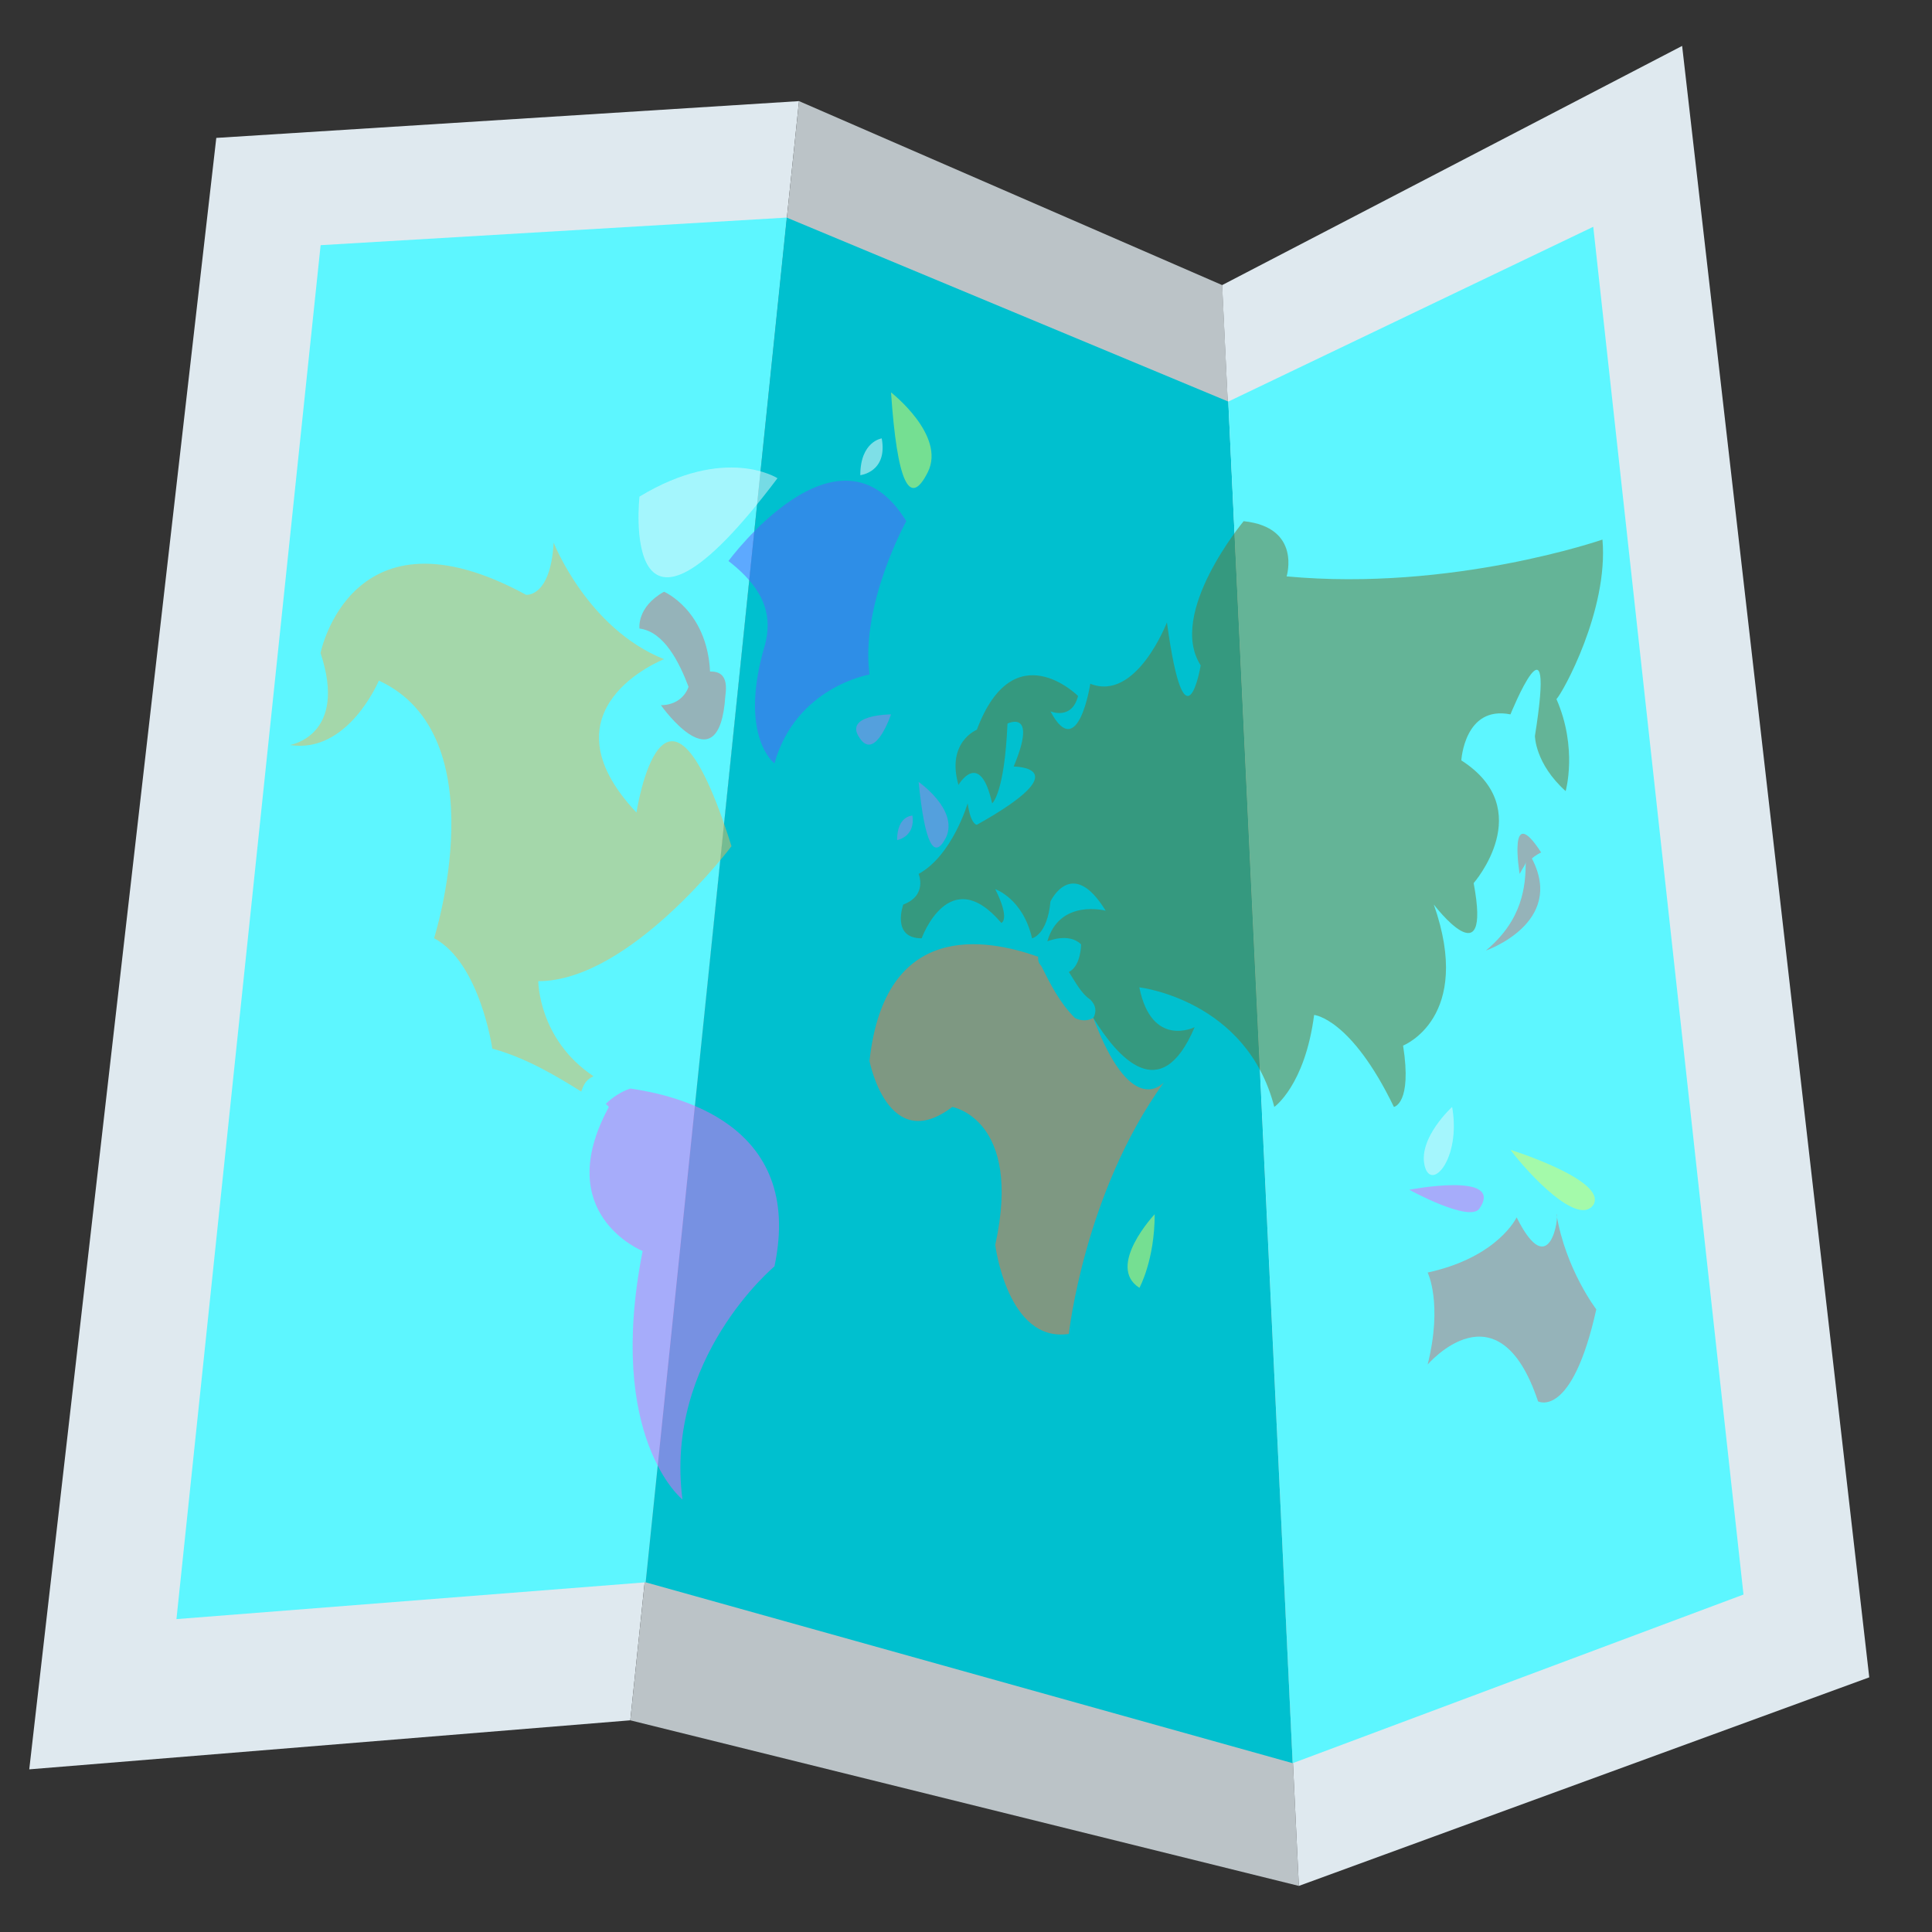 <svg width="21" height="21" viewBox="0 0 21 21" fill="none" xmlns="http://www.w3.org/2000/svg">
<rect x="0" y="0" width="21" height="21" fill="#333333" stroke="none"/>
<path d="M6.851 18.699L0.318 19.232L2.351 1.499L8.685 1.099L6.851 18.699Z" fill="#DFE9EF"/>
<path d="M14.118 20.499L6.851 18.699L8.685 1.099L13.285 3.099L14.118 20.499Z" fill="#BBC3C7"/>
<path d="M20.318 18.232L14.118 20.499L13.284 3.099L18.284 0.499L20.318 18.232Z" fill="#DFE9EF"/>
<path d="M7.018 17.199L1.918 17.599L3.485 2.665L8.551 2.365L7.018 17.199Z" fill="#5DF6FF"/>
<path d="M14.051 19.165L7.018 17.199L8.551 2.365L13.351 4.365L14.051 19.165Z" fill="#00C0CF"/>
<path d="M18.951 17.332L14.051 19.165L13.351 4.365L17.318 2.465L18.951 17.332Z" fill="#5DF6FF"/>
<g opacity="0.7">
<path opacity="0.7" d="M6.851 11.832C6.751 11.865 6.651 11.932 6.585 11.998L6.618 12.032C5.985 13.198 6.985 13.598 6.985 13.598C6.585 15.632 7.418 16.299 7.418 16.299C7.218 14.765 8.418 13.765 8.418 13.765C8.751 12.198 7.318 11.899 6.851 11.832Z" fill="#F361F5"/>
<path opacity="0.7" d="M6.451 11.698C5.851 11.298 5.851 10.665 5.851 10.665C6.851 10.665 7.951 9.198 7.951 9.198C7.218 6.865 6.918 8.832 6.918 8.832C5.851 7.698 7.218 7.165 7.218 7.165C6.384 6.832 6.018 5.898 6.018 5.898C5.984 6.498 5.718 6.465 5.718 6.465C3.818 5.432 3.484 7.098 3.484 7.098C3.784 7.998 3.151 8.098 3.151 8.098C3.784 8.198 4.118 7.398 4.118 7.398C5.418 7.998 4.718 10.198 4.718 10.198C5.218 10.465 5.351 11.398 5.351 11.398C5.718 11.498 6.051 11.698 6.318 11.865C6.351 11.765 6.384 11.732 6.451 11.698Z" fill="#EDBA53"/>
<path opacity="0.7" d="M8.451 5.198C8.451 5.198 7.885 4.832 6.951 5.398C6.951 5.398 6.718 7.498 8.451 5.198Z" fill="#EEF8FB"/>
<path opacity="0.7" d="M9.851 5.665C9.118 4.465 7.918 6.098 7.918 6.098C8.351 6.432 8.384 6.732 8.318 6.998C8.018 7.998 8.418 8.298 8.418 8.298C8.651 7.465 9.451 7.332 9.451 7.332C9.351 6.565 9.851 5.665 9.851 5.665Z" fill="#5F5CFF"/>
<path opacity="0.7" d="M11.884 11.065C11.818 11.099 11.751 11.099 11.684 11.065C11.518 10.899 11.418 10.699 11.318 10.499C11.284 10.465 11.284 10.432 11.284 10.399C10.718 10.199 9.618 9.999 9.451 11.532C9.451 11.532 9.651 12.565 10.351 12.032C10.351 12.032 11.118 12.165 10.818 13.532C10.818 13.532 10.951 14.599 11.618 14.499C11.618 14.499 11.784 12.965 12.651 11.765C12.618 11.799 12.284 12.132 11.884 11.065Z" fill="#FF7033"/>
<path opacity="0.7" d="M17.418 5.865C17.418 5.865 15.784 6.432 13.985 6.265C13.985 6.265 14.151 5.732 13.518 5.665C13.518 5.665 12.684 6.665 13.051 7.232C13.051 7.232 12.884 8.232 12.684 6.765C12.684 6.765 12.351 7.632 11.851 7.432C11.851 7.432 11.718 8.299 11.418 7.732C11.418 7.732 11.651 7.832 11.718 7.565C11.718 7.565 11.018 6.865 10.618 7.932C10.618 7.932 10.284 8.065 10.418 8.532C10.418 8.532 10.651 8.132 10.784 8.732C10.784 8.732 10.918 8.632 10.951 7.865C10.951 7.865 11.284 7.699 11.018 8.332C11.018 8.332 11.751 8.332 10.618 8.965C10.618 8.965 10.551 8.965 10.518 8.732C10.518 8.732 10.351 9.299 9.985 9.499C9.985 9.499 10.085 9.732 9.818 9.832C9.818 9.832 9.685 10.199 10.018 10.199C10.018 10.199 10.318 9.365 10.884 10.032C10.884 10.032 10.985 9.999 10.818 9.665C10.818 9.665 11.118 9.765 11.218 10.199C11.218 10.199 11.384 10.165 11.418 9.799C11.418 9.799 11.651 9.299 12.018 9.899C12.018 9.899 11.518 9.765 11.384 10.232C11.384 10.232 11.618 10.132 11.751 10.265C11.751 10.265 11.751 10.499 11.618 10.565C11.684 10.665 11.751 10.799 11.851 10.865C11.918 10.932 11.918 10.999 11.884 11.065C12.151 11.499 12.618 12.032 12.985 11.165C12.985 11.165 12.518 11.399 12.384 10.732C12.384 10.732 13.551 10.865 13.851 12.032C13.851 12.032 14.184 11.799 14.284 11.032C14.284 11.032 14.684 11.065 15.151 12.032C15.151 12.032 15.351 11.999 15.251 11.365C15.251 11.365 16.018 11.065 15.585 9.832C15.585 9.832 16.218 10.665 16.018 9.599C16.018 9.599 16.718 8.799 15.884 8.265C15.884 8.265 15.918 7.665 16.418 7.765C16.418 7.765 16.918 6.532 16.684 7.999C16.684 7.999 16.684 8.299 17.018 8.599C17.018 8.599 17.151 8.132 16.918 7.599C16.985 7.532 17.485 6.632 17.418 5.865Z" fill="#6C732D"/>
<g opacity="0.7">
<path opacity="0.7" d="M10.285 9.099C10.418 8.799 9.985 8.499 9.985 8.499C10.051 9.165 10.151 9.365 10.285 9.099Z" fill="#F361F5"/>
<path opacity="0.7" d="M9.751 9.132C9.751 9.132 9.951 9.098 9.918 8.865C9.918 8.865 9.751 8.865 9.751 9.132Z" fill="#F361F5"/>
<path opacity="0.7" d="M9.685 7.765C9.685 7.765 9.151 7.765 9.351 8.032C9.518 8.265 9.685 7.765 9.685 7.765Z" fill="#F361F5"/>
</g>
<path opacity="0.7" d="M12.385 13.998C12.385 13.998 12.551 13.698 12.551 13.198C12.551 13.198 12.018 13.765 12.385 13.998Z" fill="#EDFF54"/>
<path opacity="0.7" d="M15.784 12.032C15.784 12.032 15.418 12.365 15.484 12.665C15.551 12.965 15.884 12.598 15.784 12.032Z" fill="#EEF8FB"/>
<path opacity="0.7" d="M17.318 13.098C17.484 12.832 16.418 12.498 16.418 12.498C16.618 12.765 17.151 13.332 17.318 13.098Z" fill="#EDFF54"/>
<path opacity="0.7" d="M16.084 13.132C16.351 12.732 15.318 12.932 15.318 12.932C15.318 12.932 15.985 13.299 16.084 13.132Z" fill="#F361F5"/>
<g opacity="0.7">
<path opacity="0.7" d="M16.485 13.232C16.485 13.232 16.285 13.665 15.518 13.832C15.518 13.832 15.684 14.165 15.518 14.832C15.518 14.832 16.285 13.932 16.718 15.232C16.718 15.232 17.084 15.432 17.351 14.232C17.351 14.232 17.018 13.799 16.918 13.198C16.951 13.198 16.851 13.965 16.485 13.232Z" fill="#FF3333"/>
<path opacity="0.7" d="M16.151 10.332C16.151 10.332 17.018 10.032 16.651 9.332C16.684 9.299 16.751 9.265 16.751 9.265C16.384 8.699 16.518 9.499 16.518 9.499C16.551 9.432 16.584 9.399 16.584 9.365C16.584 9.632 16.551 9.999 16.151 10.332Z" fill="#FF3333"/>
<path opacity="0.7" d="M7.184 7.665C7.184 7.665 7.818 8.565 7.884 7.565C7.918 7.332 7.818 7.299 7.718 7.299C7.684 6.632 7.218 6.432 7.218 6.432C6.918 6.599 6.951 6.832 6.951 6.832C7.218 6.865 7.384 7.199 7.484 7.465C7.451 7.565 7.351 7.665 7.184 7.665Z" fill="#FF3333"/>
</g>
<path opacity="0.7" d="M10.085 5.132C10.285 4.732 9.685 4.265 9.685 4.265C9.751 5.232 9.885 5.532 10.085 5.132Z" fill="#EDFF54"/>
<path opacity="0.7" d="M9.584 4.765C9.584 4.765 9.351 4.798 9.351 5.165C9.351 5.165 9.651 5.132 9.584 4.765Z" fill="white"/>
</g>
</svg>
